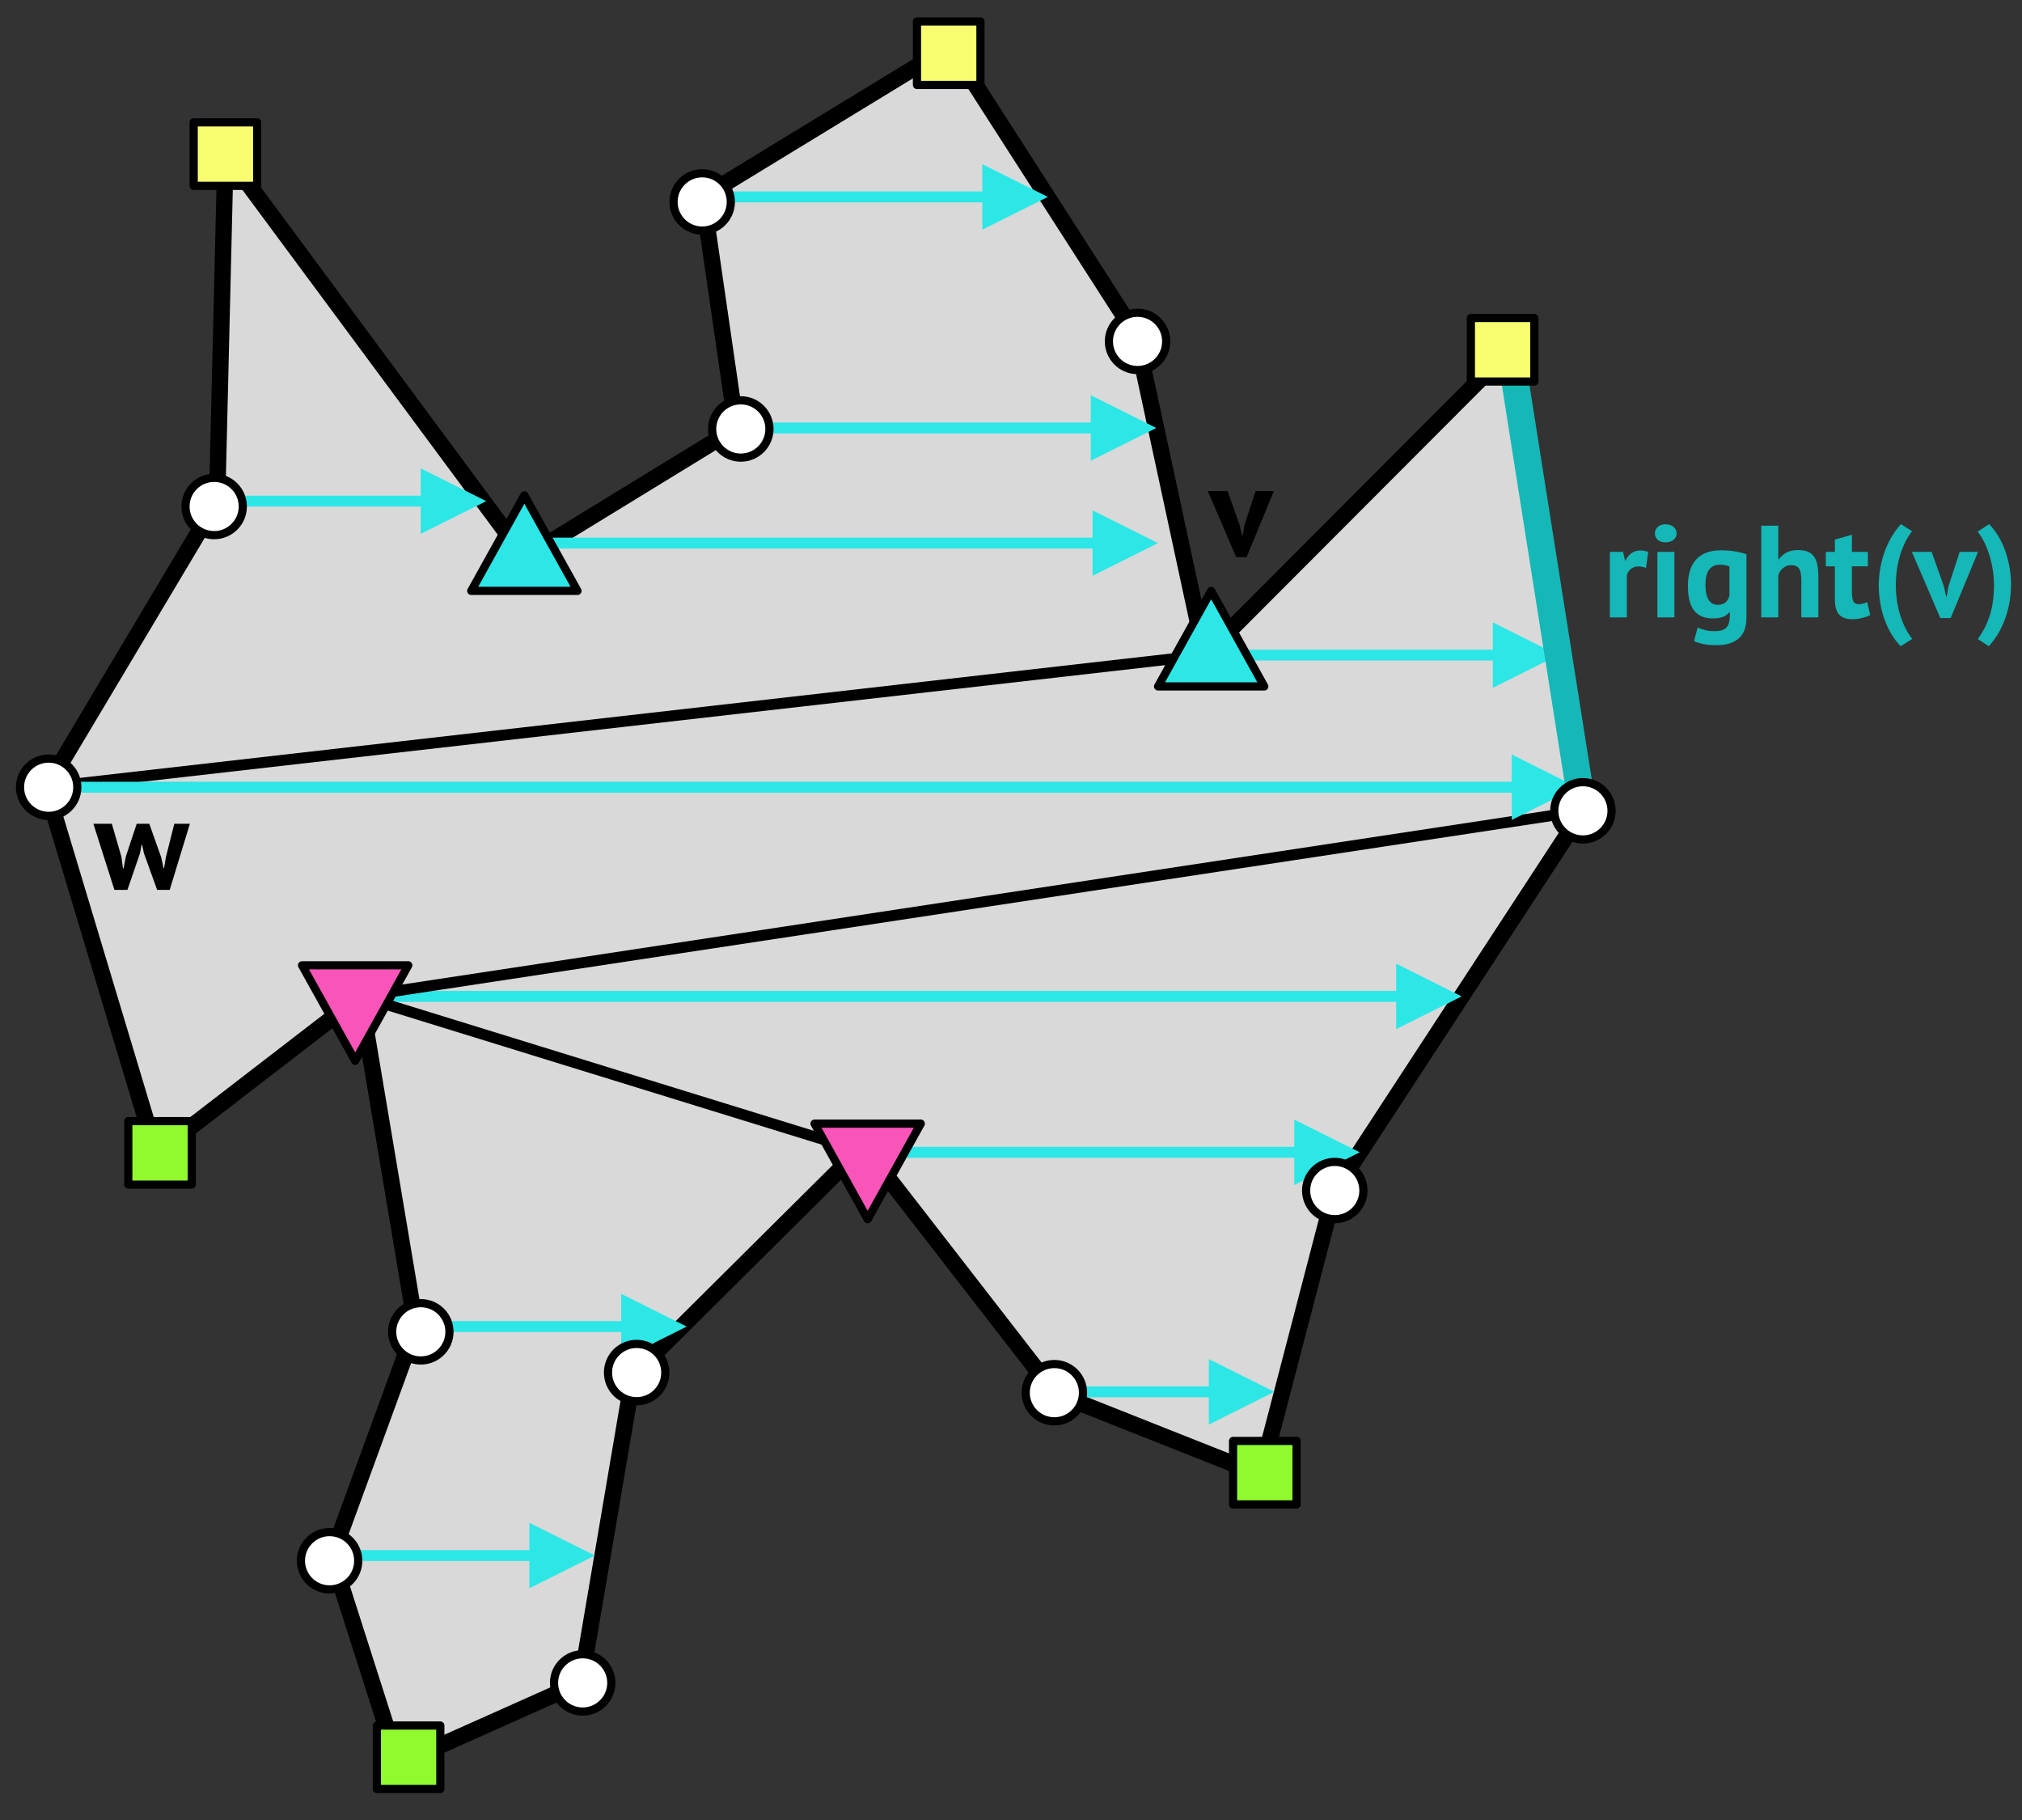 <?xml version="1.0" encoding="UTF-8" standalone="no"?>
<!DOCTYPE svg PUBLIC "-//W3C//DTD SVG 1.1//EN" "http://www.w3.org/Graphics/SVG/1.1/DTD/svg11.dtd">
<svg width="100%" height="100%" viewBox="0 0 741 667" version="1.1" xmlns="http://www.w3.org/2000/svg" xmlns:xlink="http://www.w3.org/1999/xlink" xml:space="preserve" xmlns:serif="http://www.serif.com/" style="fill-rule:evenodd;clip-rule:evenodd;stroke-linejoin:round;stroke-miterlimit:10;">
    <rect x="0" y="0" width="741" height="667" fill="#333333" stroke="none"/>
    <rect id="polygon_triangulation" x="-2560" y="-1292" width="8206" height="4260" style="fill:none;"/>
    <g id="polygon_triangulation1" serif:id="polygon_triangulation">
        <path d="M16.916,288.654L79.567,183.634L82.638,56.165L192.323,204.277L269.842,156.826L257.549,72.156L348.298,16.828L416.31,122.719L441.586,240.05L553.379,128.028L580.089,297.107L489.152,436.249L462,540.395L386.614,510.498L316.404,419.96L232.073,503.747L212.897,616.582L145.959,646.478L121.604,570.291L152.36,486.095L132.042,365.114L57.236,422.738L16.916,288.654Z" style="fill:rgb(217,217,217);stroke:black;stroke-width:6px;"/>
        <path d="M454.329,192.51L455.145,196.206L455.385,196.206L456.057,192.414L460.137,179.934L466.857,179.934L456.825,204.174L453.033,204.174L442.617,179.934L449.865,179.934L454.329,192.51Z" style="fill-rule:nonzero;"/>
        <path d="M54.706,301.848L59.074,314.136L59.938,318.12L60.13,318.12L60.802,314.088L63.874,301.848L69.586,301.848L62.194,326.088L57.586,326.088L52.738,312.648L52.114,309.624L51.874,309.624L51.298,312.696L46.69,326.088L41.938,326.088L34.21,301.848L40.978,301.848L44.482,313.896L45.058,318.168L45.298,318.168L46.114,313.848L50.098,301.848L54.706,301.848Z" style="fill-rule:nonzero;"/>
        <path d="M603.207,208.086C602.215,207.734 601.319,207.558 600.519,207.558C599.399,207.558 598.463,207.854 597.711,208.446C596.959,209.038 596.455,209.798 596.199,210.726L596.199,226.23L589.959,226.23L589.959,202.23L594.807,202.23L595.527,205.398L595.719,205.398C596.263,204.214 596.999,203.302 597.927,202.662C598.855,202.022 599.943,201.702 601.191,201.702C602.023,201.702 602.967,201.878 604.023,202.23L603.207,208.086Z" style="fill:rgb(21,183,183);fill-rule:nonzero;"/>
        <path d="M607.383,202.23L613.623,202.23L613.623,226.23L607.383,226.23L607.383,202.23ZM606.471,195.462C606.471,194.534 606.815,193.742 607.503,193.086C608.191,192.43 609.143,192.102 610.359,192.102C611.575,192.102 612.559,192.43 613.311,193.086C614.063,193.742 614.439,194.534 614.439,195.462C614.439,196.39 614.063,197.166 613.311,197.79C612.559,198.414 611.575,198.726 610.359,198.726C609.143,198.726 608.191,198.414 607.503,197.79C606.815,197.166 606.471,196.39 606.471,195.462Z" style="fill:rgb(21,183,183);fill-rule:nonzero;"/>
        <path d="M640.023,226.23C640.023,229.718 639.079,232.286 637.191,233.934C635.303,235.582 632.663,236.406 629.271,236.406C626.967,236.406 625.151,236.246 623.823,235.926C622.495,235.606 621.495,235.27 620.823,234.918L622.119,229.974C622.855,230.262 623.711,230.55 624.687,230.838C625.663,231.126 626.871,231.27 628.311,231.27C630.487,231.27 631.967,230.798 632.751,229.854C633.535,228.91 633.927,227.59 633.927,225.894L633.927,224.358L633.735,224.358C632.615,225.862 630.631,226.614 627.783,226.614C624.679,226.614 622.367,225.654 620.847,223.734C619.327,221.814 618.567,218.806 618.567,214.71C618.567,210.422 619.591,207.174 621.639,204.966C623.687,202.758 626.663,201.654 630.567,201.654C632.615,201.654 634.447,201.798 636.063,202.086C637.679,202.374 638.999,202.71 640.023,203.094L640.023,226.23ZM629.463,221.622C630.679,221.622 631.615,221.35 632.271,220.806C632.927,220.262 633.431,219.446 633.783,218.358L633.783,207.558C632.791,207.142 631.559,206.934 630.087,206.934C628.487,206.934 627.239,207.534 626.343,208.734C625.447,209.934 624.999,211.846 624.999,214.47C624.999,216.806 625.383,218.582 626.151,219.798C626.919,221.014 628.023,221.622 629.463,221.622Z" style="fill:rgb(21,183,183);fill-rule:nonzero;"/>
        <path d="M660.135,226.23L660.135,212.598C660.135,210.646 659.863,209.238 659.319,208.374C658.775,207.51 657.783,207.078 656.343,207.078C655.287,207.078 654.319,207.438 653.439,208.158C652.559,208.878 651.975,209.798 651.687,210.918L651.687,226.23L645.447,226.23L645.447,192.63L651.687,192.63L651.687,204.918L651.879,204.918C652.647,203.894 653.591,203.078 654.711,202.47C655.831,201.862 657.255,201.558 658.983,201.558C660.199,201.558 661.271,201.718 662.199,202.038C663.127,202.358 663.903,202.886 664.527,203.622C665.151,204.358 665.615,205.358 665.919,206.622C666.223,207.886 666.375,209.446 666.375,211.302L666.375,226.23L660.135,226.23Z" style="fill:rgb(21,183,183);fill-rule:nonzero;"/>
        <path d="M669.111,202.23L672.423,202.23L672.423,197.718L678.663,195.942L678.663,202.23L684.519,202.23L684.519,207.51L678.663,207.51L678.663,216.726C678.663,218.39 678.831,219.582 679.167,220.302C679.503,221.022 680.135,221.382 681.063,221.382C681.703,221.382 682.255,221.318 682.719,221.19C683.183,221.062 683.703,220.87 684.279,220.614L685.383,225.414C684.519,225.83 683.511,226.182 682.359,226.47C681.207,226.758 680.039,226.902 678.855,226.902C676.647,226.902 675.023,226.334 673.983,225.198C672.943,224.062 672.423,222.198 672.423,219.606L672.423,207.51L669.111,207.51L669.111,202.23Z" style="fill:rgb(21,183,183);fill-rule:nonzero;"/>
        <path d="M696.519,236.79C695.047,235.254 693.799,233.566 692.775,231.726C691.751,229.886 690.927,227.998 690.303,226.062C689.679,224.126 689.223,222.174 688.935,220.206C688.647,218.238 688.503,216.358 688.503,214.566C688.503,212.806 688.647,210.95 688.935,208.998C689.223,207.046 689.687,205.086 690.327,203.118C690.967,201.15 691.807,199.222 692.847,197.334C693.887,195.446 695.159,193.686 696.663,192.054L700.695,194.646C699.575,196.15 698.639,197.718 697.887,199.35C697.135,200.982 696.527,202.654 696.063,204.366C695.599,206.078 695.263,207.798 695.055,209.526C694.847,211.254 694.743,212.934 694.743,214.566C694.743,216.102 694.855,217.734 695.079,219.462C695.303,221.19 695.655,222.91 696.135,224.622C696.615,226.334 697.239,228.006 698.007,229.638C698.775,231.27 699.703,232.758 700.791,234.102L696.519,236.79Z" style="fill:rgb(21,183,183);fill-rule:nonzero;"/>
        <path d="M712.359,214.806L713.175,218.502L713.415,218.502L714.087,214.71L718.167,202.23L724.887,202.23L714.855,226.47L711.063,226.47L700.647,202.23L707.895,202.23L712.359,214.806Z" style="fill:rgb(21,183,183);fill-rule:nonzero;"/>
        <path d="M728.967,192.054C730.439,193.59 731.687,195.278 732.711,197.118C733.735,198.958 734.559,200.846 735.183,202.782C735.807,204.718 736.263,206.67 736.551,208.638C736.839,210.606 736.983,212.486 736.983,214.278C736.983,216.038 736.839,217.894 736.551,219.846C736.263,221.798 735.799,223.758 735.159,225.726C734.519,227.694 733.679,229.622 732.639,231.51C731.599,233.398 730.327,235.158 728.823,236.79L724.791,234.15C725.975,232.55 726.951,230.926 727.719,229.278C728.487,227.63 729.095,225.966 729.543,224.286C729.991,222.606 730.303,220.926 730.479,219.246C730.655,217.566 730.743,215.91 730.743,214.278C730.743,212.742 730.623,211.118 730.383,209.406C730.143,207.694 729.783,205.982 729.303,204.27C728.823,202.558 728.207,200.894 727.455,199.278C726.703,197.662 725.799,196.166 724.743,194.79L728.967,192.054Z" style="fill:rgb(21,183,183);fill-rule:nonzero;"/>
        <path d="M400.388,187.005L424.388,199.005L400.388,211.005L400.388,187.005Z" style="fill:rgb(45,231,231);"/>
        <path d="M192.162,199.005L405.188,199.005" style="fill:none;stroke:rgb(45,231,231);stroke-width:4px;"/>
        <path d="M547.075,228.05L571.075,240.05L547.075,252.05L547.075,228.05Z" style="fill:rgb(45,231,231);"/>
        <path d="M441.586,240.05L551.875,240.05" style="fill:none;stroke:rgb(45,231,231);stroke-width:4px;"/>
        <path d="M399.736,144.826L423.736,156.826L399.736,168.826L399.736,144.826Z" style="fill:rgb(45,231,231);"/>
        <path d="M269.842,156.826L404.536,156.826" style="fill:none;stroke:rgb(45,231,231);stroke-width:4px;"/>
        <path d="M511.643,353.114L535.643,365.114L511.643,377.114L511.643,353.114Z" style="fill:rgb(45,231,231);"/>
        <path d="M132.042,365.114L516.443,365.114" style="fill:none;stroke:rgb(45,231,231);stroke-width:4px;"/>
        <path d="M474.308,410.24L498.308,422.24L474.308,434.24L474.308,410.24Z" style="fill:rgb(45,231,231);"/>
        <path d="M316.971,422.24L479.108,422.24" style="fill:none;stroke:rgb(45,231,231);stroke-width:4px;"/>
        <path d="M132.042,365.114L580.089,297.107" style="fill:none;stroke:black;stroke-width:4px;"/>
        <path d="M16.916,288.463L441.586,240.05" style="fill:none;stroke:black;stroke-width:4px;"/>
        <path d="M316.971,422.24L132.042,365.114" style="fill:none;stroke:black;stroke-width:4px;"/>
        <path d="M154.191,171.634L178.191,183.634L154.191,195.634L154.191,171.634Z" style="fill:rgb(45,231,231);"/>
        <path d="M79.567,183.634L158.991,183.634" style="fill:none;stroke:rgb(45,231,231);stroke-width:4px;"/>
        <path d="M359.999,60.156L383.999,72.156L359.999,84.156L359.999,60.156Z" style="fill:rgb(45,231,231);"/>
        <path d="M257.549,72.156L364.799,72.156" style="fill:none;stroke:rgb(45,231,231);stroke-width:4px;"/>
        <path d="M227.657,474.095L251.657,486.095L227.657,498.095L227.657,474.095Z" style="fill:rgb(45,231,231);"/>
        <path d="M152.36,486.095L232.457,486.095" style="fill:none;stroke:rgb(45,231,231);stroke-width:4px;"/>
        <path d="M194,558L218,570L194,582L194,558Z" style="fill:rgb(45,231,231);"/>
        <path d="M121,570L198.8,570" style="fill:none;stroke:rgb(45,231,231);stroke-width:4px;"/>
        <path d="M443,498L467,510L443,522L443,498Z" style="fill:rgb(45,231,231);"/>
        <path d="M383.999,510L447.8,510" style="fill:none;stroke:rgb(45,231,231);stroke-width:4px;"/>
        <path d="M554,276.463L578,288.463L554,300.463L554,276.463Z" style="fill:rgb(45,231,231);"/>
        <path d="M17.833,288.463L558.8,288.463" style="fill:none;stroke:rgb(45,231,231);stroke-width:4px;"/>
        <path d="M130.162,388.731L110.693,353.713L149.631,353.713L130.162,388.731Z" style="fill:rgb(249,85,185);stroke:black;stroke-width:3px;"/>
        <path d="M317.971,446.749L298.502,411.731L337.44,411.731L317.971,446.749Z" style="fill:rgb(249,85,185);stroke:black;stroke-width:3px;"/>
        <rect x="70.978" y="44.828" width="23.265" height="23.265" style="fill:rgb(248,253,112);stroke:black;stroke-width:3px;"/>
        <rect x="138.099" y="632.28" width="23.265" height="23.265" style="fill:rgb(144,250,46);stroke:black;stroke-width:3px;"/>
        <rect x="47.012" y="410.812" width="23.265" height="23.265" style="fill:rgb(144,250,46);stroke:black;stroke-width:3px;"/>
        <rect x="451.88" y="527.996" width="23.265" height="23.265" style="fill:rgb(144,250,46);stroke:black;stroke-width:3px;"/>
        <rect x="336.04" y="7.859" width="23.265" height="23.265" style="fill:rgb(248,253,112);stroke:black;stroke-width:3px;"/>
        <circle cx="78.478" cy="185.593" r="10.5" style="fill:white;stroke:black;stroke-width:3px;"/>
        <circle cx="17.833" cy="288.463" r="10.5" style="fill:white;stroke:black;stroke-width:3px;"/>
        <circle cx="257.33" cy="73.99" r="10.5" style="fill:white;stroke:black;stroke-width:3px;"/>
        <circle cx="489.152" cy="436.249" r="10.5" style="fill:white;stroke:black;stroke-width:3px;"/>
        <circle cx="154.214" cy="488.016" r="10.5" style="fill:white;stroke:black;stroke-width:3px;"/>
        <circle cx="120.781" cy="571.901" r="10.5" style="fill:white;stroke:black;stroke-width:3px;"/>
        <circle cx="213.533" cy="616.66" r="10.5" style="fill:white;stroke:black;stroke-width:3px;"/>
        <circle cx="233.312" cy="502.946" r="10.5" style="fill:white;stroke:black;stroke-width:3px;"/>
        <circle cx="386.39" cy="510.322" r="10.5" style="fill:white;stroke:black;stroke-width:3px;"/>
        <path d="M192.162,181.496L211.631,216.514L172.693,216.514L192.162,181.496Z" style="fill:rgb(45,231,231);stroke:black;stroke-width:3px;"/>
        <path d="M580.089,297.107L553.379,128.028" style="fill:none;stroke:rgb(21,183,183);stroke-width:10px;"/>
        <rect x="539.029" y="116.529" width="23.265" height="23.265" style="fill:rgb(248,253,112);stroke:black;stroke-width:3px;"/>
        <circle cx="580.089" cy="297.107" r="10.5" style="fill:white;stroke:black;stroke-width:3px;"/>
        <circle cx="416.877" cy="125.098" r="10.5" style="fill:white;stroke:black;stroke-width:3px;"/>
        <path d="M443.857,216.514L463.326,251.532L424.388,251.532L443.857,216.514Z" style="fill:rgb(45,231,231);stroke:black;stroke-width:3px;"/>
        <circle cx="271.477" cy="157.186" r="10.5" style="fill:white;stroke:black;stroke-width:3px;"/>
    </g>
</svg>
